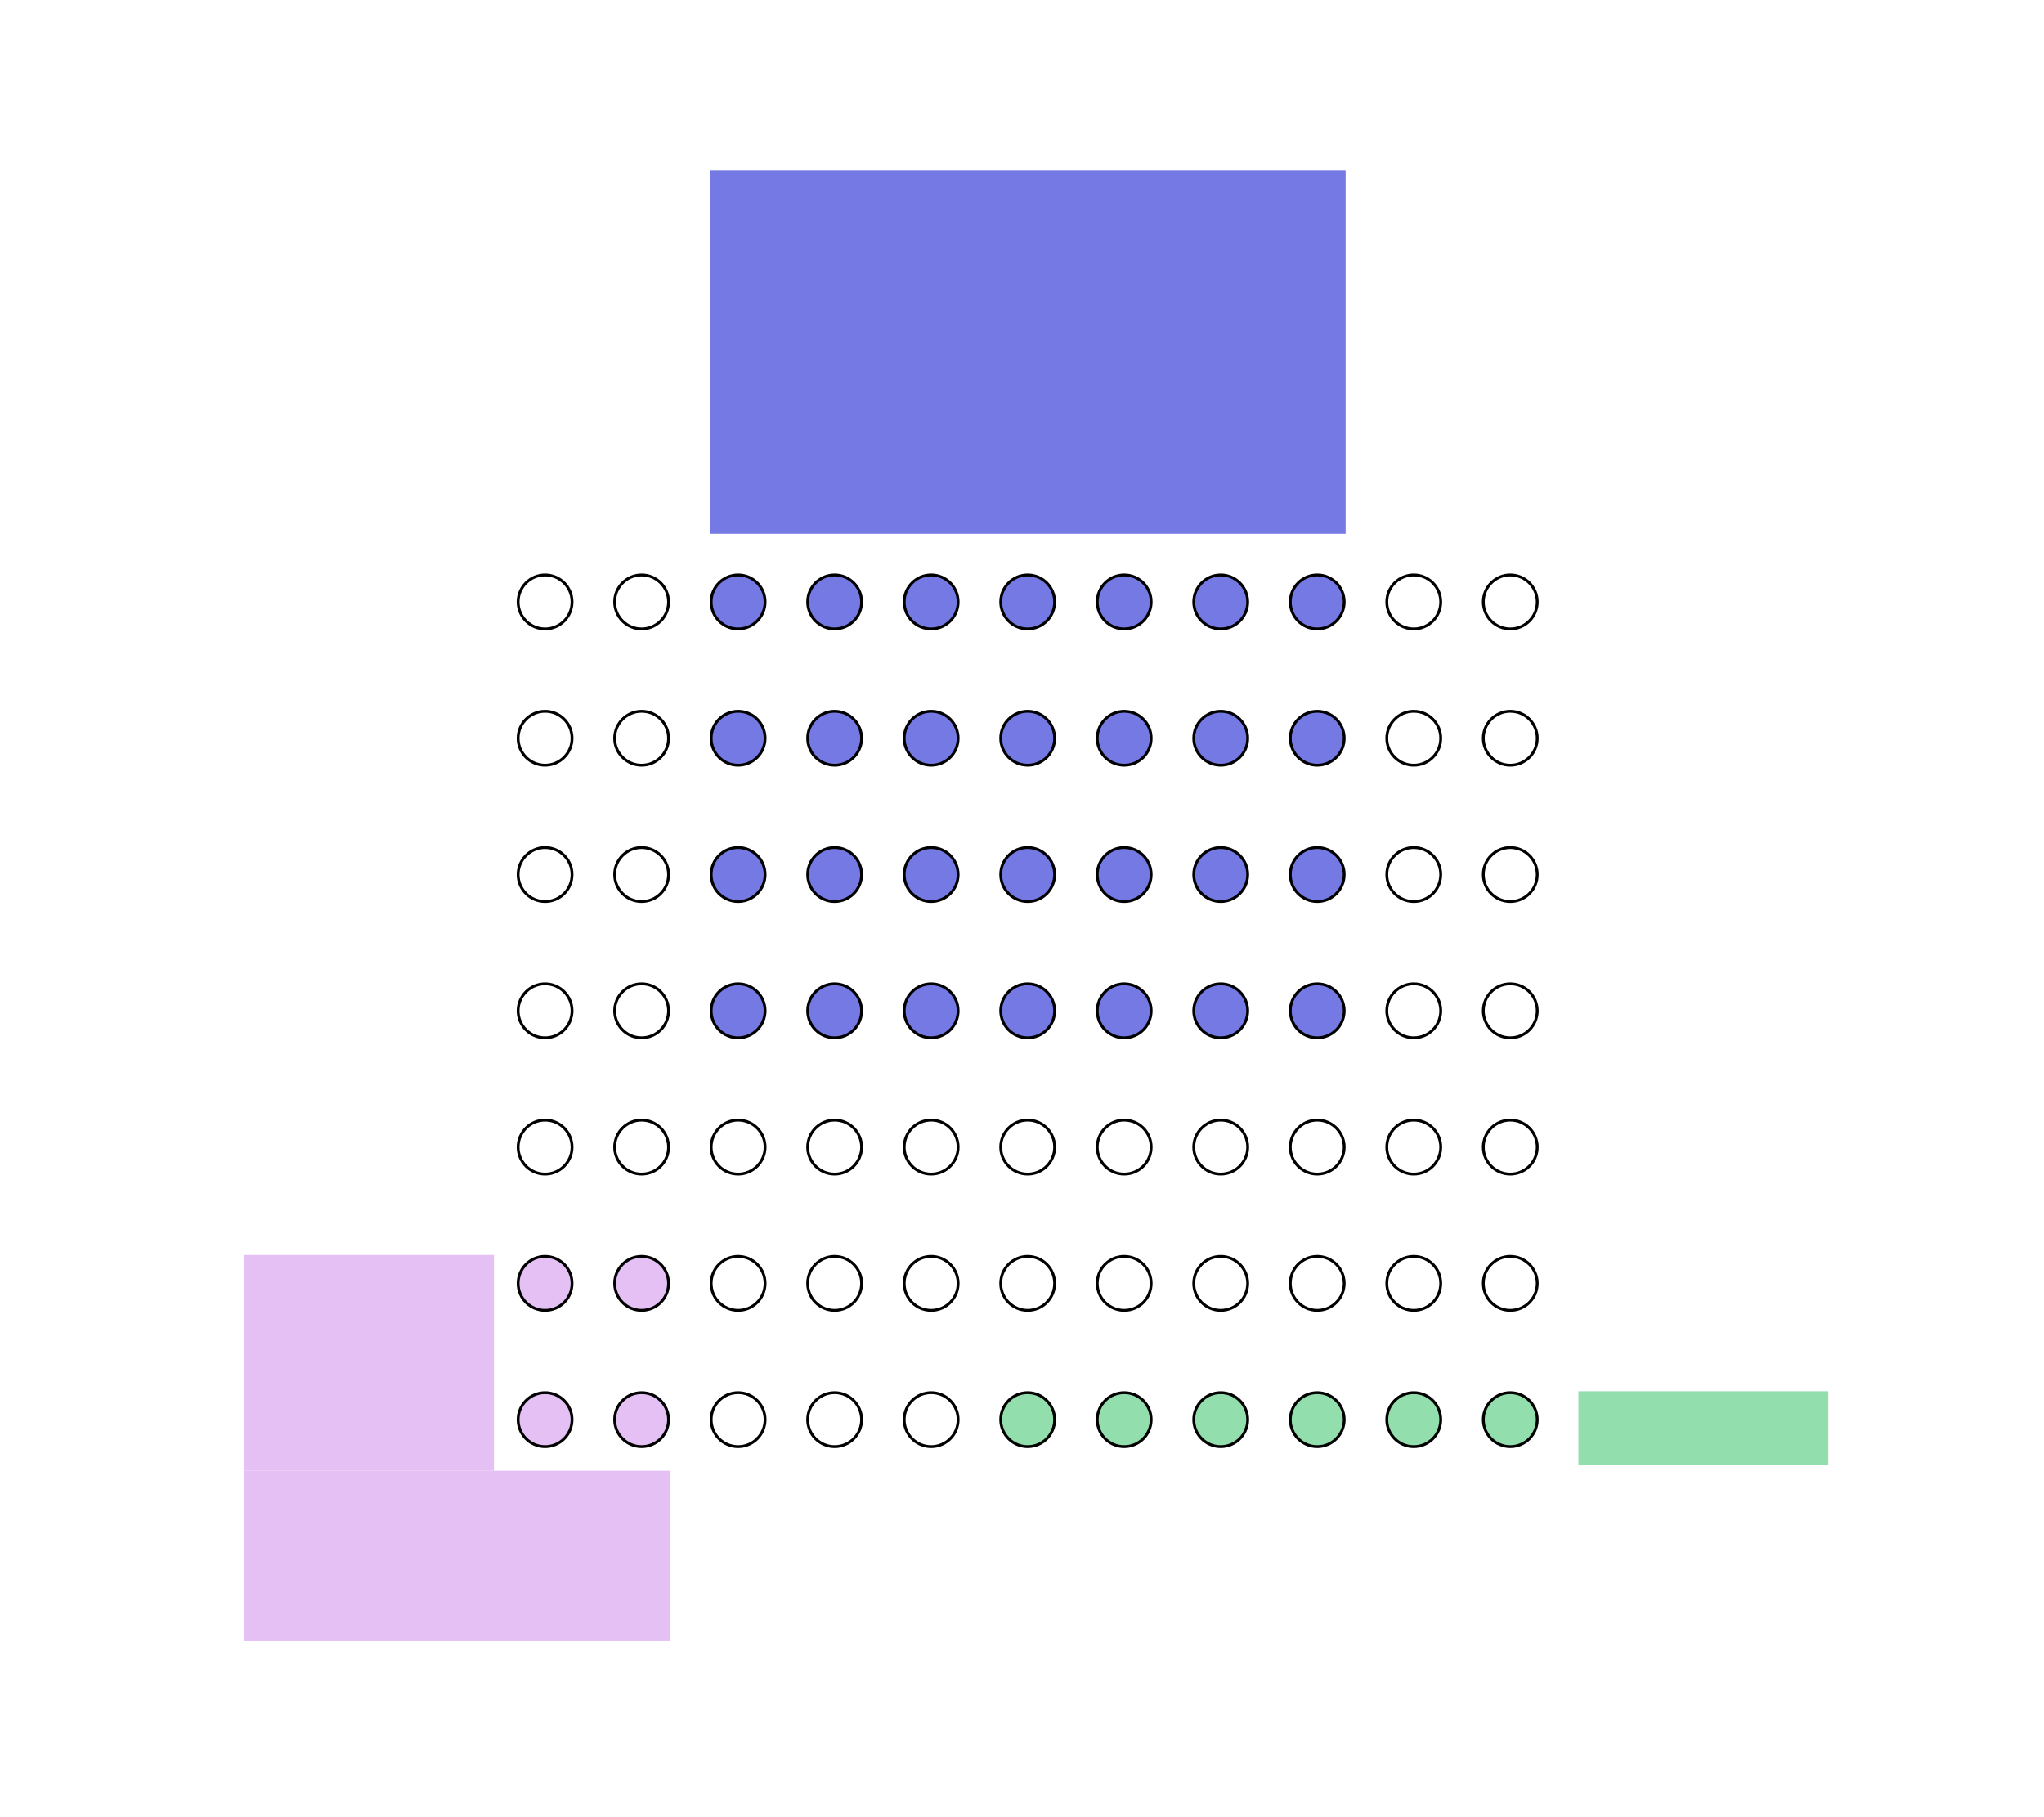 <svg width="360" height="320" viewBox="0 0 360 320" fill="none" xmlns="http://www.w3.org/2000/svg">
<rect x="0" y="0" width="360" height="320" fill="#333333" stroke="none"/>
<g clip-path="url(#clip0)">
<rect width="360" height="320" fill="white"/>
<circle cx="215" cy="130" r="4.75" fill="#7579E3" stroke="black" stroke-width="0.5"/>
<circle cx="232" cy="130" r="4.75" fill="#7579E3" stroke="black" stroke-width="0.5"/>
<circle cx="249" cy="130" r="4.75" stroke="black" stroke-width="0.5"/>
<circle cx="266" cy="130" r="4.75" stroke="black" stroke-width="0.5"/>
<circle cx="215" cy="178" r="4.75" fill="#7579E3" stroke="black" stroke-width="0.5"/>
<circle cx="232" cy="178" r="4.75" fill="#7579E3" stroke="black" stroke-width="0.5"/>
<circle cx="249" cy="178" r="4.75" stroke="black" stroke-width="0.5"/>
<circle cx="266" cy="178" r="4.75" stroke="black" stroke-width="0.5"/>
<circle cx="215" cy="154" r="4.75" fill="#7579E3" stroke="black" stroke-width="0.5"/>
<circle cx="232" cy="154" r="4.75" fill="#7579E3" stroke="black" stroke-width="0.5"/>
<circle cx="249" cy="154" r="4.75" stroke="black" stroke-width="0.5"/>
<circle cx="266" cy="154" r="4.75" stroke="black" stroke-width="0.5"/>
<circle cx="147" cy="130" r="4.75" fill="#7579E3" stroke="black" stroke-width="0.5"/>
<circle cx="164" cy="130" r="4.75" fill="#7579E3" stroke="black" stroke-width="0.5"/>
<circle cx="181" cy="130" r="4.75" fill="#7579E3" stroke="black" stroke-width="0.5"/>
<circle cx="198" cy="130" r="4.75" fill="#7579E3" stroke="black" stroke-width="0.5"/>
<circle cx="147" cy="178" r="4.75" fill="#7579E3" stroke="black" stroke-width="0.5"/>
<circle cx="164" cy="178" r="4.75" fill="#7579E3" stroke="black" stroke-width="0.5"/>
<circle cx="181" cy="178" r="4.75" fill="#7579E3" stroke="black" stroke-width="0.5"/>
<circle cx="198" cy="178" r="4.75" fill="#7579E3" stroke="black" stroke-width="0.5"/>
<circle cx="147" cy="154" r="4.75" fill="#7579E3" stroke="black" stroke-width="0.5"/>
<circle cx="164" cy="154" r="4.75" fill="#7579E3" stroke="black" stroke-width="0.5"/>
<circle cx="181" cy="154" r="4.75" fill="#7579E3" stroke="black" stroke-width="0.5"/>
<circle cx="198" cy="154" r="4.75" fill="#7579E3" stroke="black" stroke-width="0.5"/>
<circle cx="147" cy="202" r="4.75" stroke="black" stroke-width="0.5"/>
<circle cx="164" cy="202" r="4.75" stroke="black" stroke-width="0.5"/>
<circle cx="181" cy="202" r="4.75" stroke="black" stroke-width="0.5"/>
<circle cx="198" cy="202" r="4.75" stroke="black" stroke-width="0.5"/>
<circle cx="147" cy="250" r="4.75" stroke="black" stroke-width="0.5"/>
<circle cx="164" cy="250" r="4.75" stroke="black" stroke-width="0.5"/>
<circle cx="181" cy="250" r="4.75" fill="#93DEAD" stroke="black" stroke-width="0.5"/>
<circle cx="198" cy="250" r="4.75" fill="#93DEAD" stroke="black" stroke-width="0.5"/>
<circle cx="147" cy="226" r="4.75" stroke="black" stroke-width="0.5"/>
<circle cx="164" cy="226" r="4.75" stroke="black" stroke-width="0.5"/>
<circle cx="181" cy="226" r="4.75" stroke="black" stroke-width="0.5"/>
<circle cx="198" cy="226" r="4.75" stroke="black" stroke-width="0.5"/>
<circle cx="215" cy="202" r="4.75" stroke="black" stroke-width="0.5"/>
<circle cx="232" cy="202" r="4.75" stroke="black" stroke-width="0.5"/>
<circle cx="249" cy="202" r="4.75" stroke="black" stroke-width="0.5"/>
<circle cx="266" cy="202" r="4.75" stroke="black" stroke-width="0.5"/>
<circle cx="215" cy="250" r="4.75" fill="#93DEAD" stroke="black" stroke-width="0.5"/>
<circle cx="232" cy="250" r="4.75" fill="#93DEAD" stroke="black" stroke-width="0.5"/>
<circle cx="249" cy="250" r="4.75" fill="#93DEAD" stroke="black" stroke-width="0.5"/>
<circle cx="266" cy="250" r="4.75" fill="#93DEAD" stroke="black" stroke-width="0.5"/>
<circle cx="215" cy="226" r="4.75" stroke="black" stroke-width="0.5"/>
<circle cx="232" cy="226" r="4.75" stroke="black" stroke-width="0.5"/>
<circle cx="249" cy="226" r="4.75" stroke="black" stroke-width="0.5"/>
<circle cx="266" cy="226" r="4.75" stroke="black" stroke-width="0.5"/>
<circle cx="147" cy="106" r="4.75" fill="#7579E3" stroke="black" stroke-width="0.5"/>
<circle cx="164" cy="106" r="4.75" fill="#7579E3" stroke="black" stroke-width="0.5"/>
<circle cx="181" cy="106" r="4.75" fill="#7579E3" stroke="black" stroke-width="0.5"/>
<circle cx="198" cy="106" r="4.75" fill="#7579E3" stroke="black" stroke-width="0.5"/>
<circle cx="96" cy="130" r="4.75" stroke="black" stroke-width="0.5"/>
<circle cx="113" cy="130" r="4.75" stroke="black" stroke-width="0.5"/>
<circle cx="130" cy="130" r="4.75" fill="#7579E3" stroke="black" stroke-width="0.5"/>
<circle cx="96" cy="178" r="4.75" stroke="black" stroke-width="0.5"/>
<circle cx="113" cy="178" r="4.75" stroke="black" stroke-width="0.5"/>
<circle cx="130" cy="178" r="4.75" fill="#7579E3" stroke="black" stroke-width="0.5"/>
<circle cx="96" cy="154" r="4.75" stroke="black" stroke-width="0.5"/>
<circle cx="113" cy="154" r="4.75" stroke="black" stroke-width="0.5"/>
<circle cx="130" cy="154" r="4.75" fill="#7579E3" stroke="black" stroke-width="0.5"/>
<circle cx="96" cy="202" r="4.75" stroke="black" stroke-width="0.5"/>
<circle cx="113" cy="202" r="4.75" stroke="black" stroke-width="0.5"/>
<circle cx="130" cy="202" r="4.75" stroke="black" stroke-width="0.5"/>
<circle cx="96" cy="250" r="4.75" fill="#E4C0F5" stroke="black" stroke-width="0.5"/>
<circle cx="113" cy="250" r="4.75" fill="#E4C0F5" stroke="black" stroke-width="0.5"/>
<circle cx="130" cy="250" r="4.75" stroke="black" stroke-width="0.5"/>
<circle cx="96" cy="226" r="4.75" fill="#E4C0F5" stroke="black" stroke-width="0.5"/>
<circle cx="113" cy="226" r="4.75" fill="#E4C0F5" stroke="black" stroke-width="0.5"/>
<circle cx="130" cy="226" r="4.75" stroke="black" stroke-width="0.5"/>
<circle cx="96" cy="106" r="4.75" stroke="black" stroke-width="0.5"/>
<circle cx="113" cy="106" r="4.75" stroke="black" stroke-width="0.5"/>
<circle cx="130" cy="106" r="4.75" fill="#7579E3" stroke="black" stroke-width="0.5"/>
<circle cx="215" cy="106" r="4.75" fill="#7579E3" stroke="black" stroke-width="0.5"/>
<circle cx="232" cy="106" r="4.75" fill="#7579E3" stroke="black" stroke-width="0.5"/>
<circle cx="249" cy="106" r="4.75" stroke="black" stroke-width="0.5"/>
<circle cx="266" cy="106" r="4.75" stroke="black" stroke-width="0.5"/>
<rect x="125" y="30" width="112" height="64" fill="#7579E3"/>
<rect x="43" y="221" width="44" height="38" fill="#E4C0F5"/>
<rect x="43" y="259" width="75" height="30" fill="#E4C0F5"/>
<rect x="278" y="245" width="44" height="13" fill="#93DEAD"/>
</g>
<defs>
<clipPath id="clip0">
<rect width="360" height="320" fill="white"/>
</clipPath>
</defs>
</svg>
